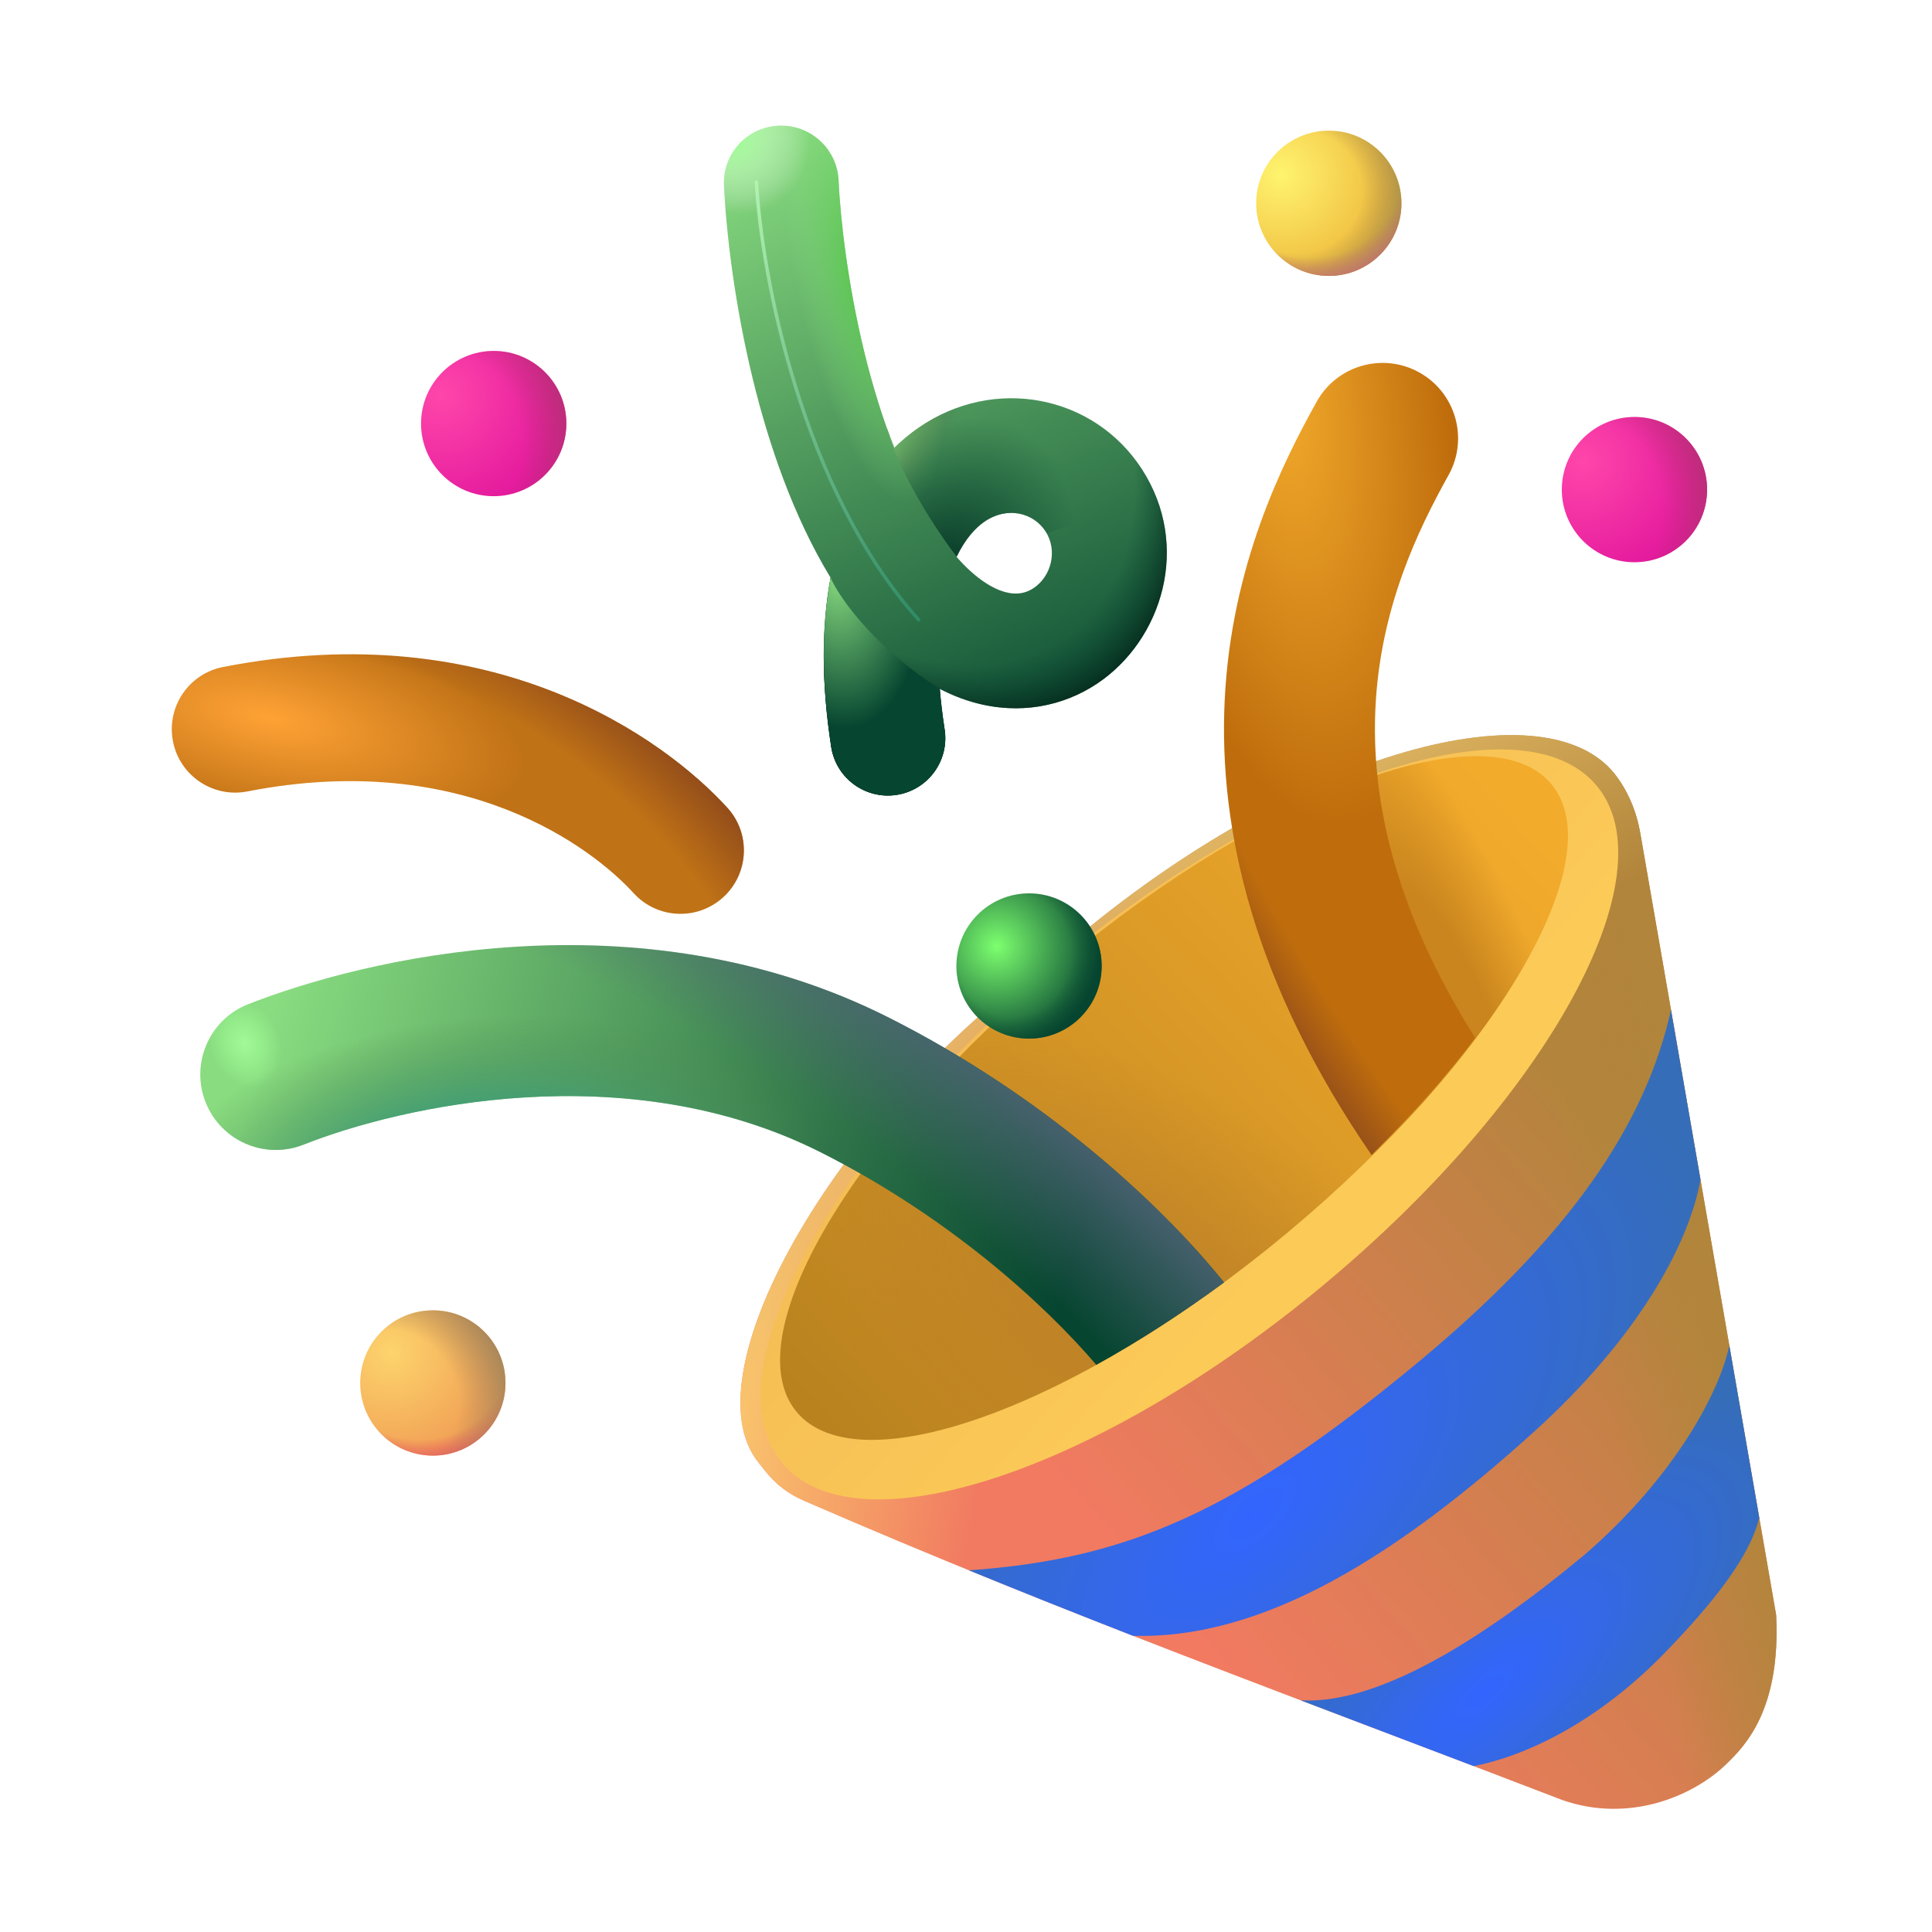<svg width="168" height="168" viewBox="0 0 168 168" fill="none" xmlns="http://www.w3.org/2000/svg">
<path d="M69.896 130.491C67.59 129.486 66.631 128.014 65.938 127.148C59.715 119.376 72.992 96.304 91.948 82.955C112.039 65.461 134.16 59.5 140.383 67.272C141.451 68.606 142.288 70.424 142.637 72.475L154.45 140.438C154.86 148.723 151.693 151.871 150.108 153.409C147.237 156.196 141.653 158.566 135.828 156.516C113.352 147.861 92.295 140.256 69.896 130.491Z" fill="url(#paint0_linear_161_1441)"/>
<path d="M69.896 130.491C67.59 129.486 66.631 128.014 65.938 127.148C59.715 119.376 72.992 96.304 91.948 82.955C112.039 65.461 134.16 59.5 140.383 67.272C141.451 68.606 142.288 70.424 142.637 72.475L154.45 140.438C154.86 148.723 151.693 151.871 150.108 153.409C147.237 156.196 141.653 158.566 135.828 156.516C113.352 147.861 92.295 140.256 69.896 130.491Z" fill="url(#paint1_linear_161_1441)"/>
<path d="M69.896 130.491C67.59 129.486 66.631 128.014 65.938 127.148C59.715 119.376 72.992 96.304 91.948 82.955C112.039 65.461 134.16 59.5 140.383 67.272C141.451 68.606 142.288 70.424 142.637 72.475L154.45 140.438C154.86 148.723 151.693 151.871 150.108 153.409C147.237 156.196 141.653 158.566 135.828 156.516C113.352 147.861 92.295 140.256 69.896 130.491Z" fill="url(#paint2_linear_161_1441)"/>
<path d="M69.896 130.491C67.59 129.486 66.631 128.014 65.938 127.148C59.715 119.376 72.992 96.304 91.948 82.955C112.039 65.461 134.16 59.5 140.383 67.272C141.451 68.606 142.288 70.424 142.637 72.475L154.45 140.438C154.86 148.723 151.693 151.871 150.108 153.409C147.237 156.196 141.653 158.566 135.828 156.516C113.352 147.861 92.295 140.256 69.896 130.491Z" fill="url(#paint3_linear_161_1441)"/>
<path d="M115.063 111.759C95.506 128.022 74.446 134.945 68.023 127.222C61.601 119.499 72.249 100.054 91.806 83.791C111.364 67.528 132.424 60.605 138.846 68.328C145.269 76.051 134.621 95.496 115.063 111.759Z" fill="url(#paint4_linear_161_1441)"/>
<path d="M111.874 107.249C93.749 122.322 74.674 129.271 69.269 122.772C63.864 116.272 74.177 98.785 92.302 83.712C110.427 68.64 129.502 61.69 134.907 68.19C140.312 74.689 130 92.177 111.874 107.249Z" fill="url(#paint5_linear_161_1441)"/>
<path d="M111.874 107.249C93.749 122.322 74.674 129.271 69.269 122.772C63.864 116.272 74.177 98.785 92.302 83.712C110.427 68.64 129.502 61.69 134.907 68.19C140.312 74.689 130 92.177 111.874 107.249Z" fill="url(#paint6_radial_161_1441)"/>
<path d="M111.874 107.249C93.749 122.322 74.674 129.271 69.269 122.772C63.864 116.272 74.177 98.785 92.302 83.712C110.427 68.64 129.502 61.69 134.907 68.19C140.312 74.689 130 92.177 111.874 107.249Z" fill="url(#paint7_radial_161_1441)"/>
<path d="M89.481 90.316C85.993 90.316 83.165 87.488 83.165 84C83.165 80.512 85.993 77.684 89.481 77.684C92.97 77.684 95.798 80.512 95.798 84C95.798 87.488 92.97 90.316 89.481 90.316Z" fill="url(#paint8_radial_161_1441)"/>
<path d="M89.481 90.316C85.993 90.316 83.165 87.488 83.165 84C83.165 80.512 85.993 77.684 89.481 77.684C92.97 77.684 95.798 80.512 95.798 84C95.798 87.488 92.97 90.316 89.481 90.316Z" fill="url(#paint9_radial_161_1441)"/>
<path d="M37.637 126.574C34.149 126.574 31.321 123.746 31.321 120.258C31.321 116.769 34.149 113.941 37.637 113.941C41.126 113.941 43.954 116.769 43.954 120.258C43.954 123.746 41.126 126.574 37.637 126.574Z" fill="url(#paint10_radial_161_1441)"/>
<path d="M37.637 126.574C34.149 126.574 31.321 123.746 31.321 120.258C31.321 116.769 34.149 113.941 37.637 113.941C41.126 113.941 43.954 116.769 43.954 120.258C43.954 123.746 41.126 126.574 37.637 126.574Z" fill="url(#paint11_radial_161_1441)"/>
<path d="M37.637 126.574C34.149 126.574 31.321 123.746 31.321 120.258C31.321 116.769 34.149 113.941 37.637 113.941C41.126 113.941 43.954 116.769 43.954 120.258C43.954 123.746 41.126 126.574 37.637 126.574Z" fill="url(#paint12_radial_161_1441)"/>
<path d="M42.928 43.148C39.44 43.148 36.612 40.32 36.612 36.832C36.612 33.344 39.44 30.516 42.928 30.516C46.417 30.516 49.245 33.344 49.245 36.832C49.245 40.32 46.417 43.148 42.928 43.148Z" fill="url(#paint13_radial_161_1441)"/>
<path d="M42.928 43.148C39.44 43.148 36.612 40.32 36.612 36.832C36.612 33.344 39.44 30.516 42.928 30.516C46.417 30.516 49.245 33.344 49.245 36.832C49.245 40.32 46.417 43.148 42.928 43.148Z" fill="url(#paint14_radial_161_1441)"/>
<path d="M115.548 23.994C112.059 23.994 109.231 21.166 109.231 17.678C109.231 14.189 112.059 11.361 115.548 11.361C119.036 11.361 121.864 14.189 121.864 17.678C121.864 21.166 119.036 23.994 115.548 23.994Z" fill="url(#paint15_radial_161_1441)"/>
<path d="M115.548 23.994C112.059 23.994 109.231 21.166 109.231 17.678C109.231 14.189 112.059 11.361 115.548 11.361C119.036 11.361 121.864 14.189 121.864 17.678C121.864 21.166 119.036 23.994 115.548 23.994Z" fill="url(#paint16_radial_161_1441)"/>
<path d="M115.548 23.994C112.059 23.994 109.231 21.166 109.231 17.678C109.231 14.189 112.059 11.361 115.548 11.361C119.036 11.361 121.864 14.189 121.864 17.678C121.864 21.166 119.036 23.994 115.548 23.994Z" fill="url(#paint17_radial_161_1441)"/>
<path d="M142.126 48.891C138.638 48.891 135.81 46.063 135.81 42.574C135.81 39.086 138.638 36.258 142.126 36.258C145.614 36.258 148.442 39.086 148.442 42.574C148.442 46.063 145.614 48.891 142.126 48.891Z" fill="url(#paint18_radial_161_1441)"/>
<path d="M142.126 48.891C138.638 48.891 135.81 46.063 135.81 42.574C135.81 39.086 138.638 36.258 142.126 36.258C145.614 36.258 148.442 39.086 148.442 42.574C148.442 46.063 145.614 48.891 142.126 48.891Z" fill="url(#paint19_radial_161_1441)"/>
<path d="M84.249 136.548C97.93 135.598 107.526 131.503 123.073 118.658C136.447 107.609 143.087 97.806 145.303 87.81L147.87 102.582C146.821 108.363 142.309 116.443 133.368 124.523C121.673 135.091 110.03 142.57 98.515 142.242C93.776 140.392 89.03 138.505 84.249 136.548Z" fill="url(#paint20_radial_161_1441)"/>
<path d="M113.101 147.855C119.677 148.222 128.569 142.857 137.798 135.188C145.673 128.379 149.557 120.982 150.375 116.99L152.982 131.991C152.337 134.527 150.373 137.974 144.688 143.801C138.332 150.316 131.939 152.852 128.143 153.573C125.449 152.546 122.772 151.53 120.106 150.518C117.763 149.628 115.43 148.742 113.101 147.855Z" fill="url(#paint21_radial_161_1441)"/>
<path fill-rule="evenodd" clip-rule="evenodd" d="M21.509 68.821C40.397 65.13 51.559 73.784 55.097 77.665C57.148 79.915 60.635 80.076 62.884 78.025C65.134 75.974 65.295 72.487 63.244 70.238C57.759 64.22 42.916 53.405 19.395 58C16.407 58.584 14.458 61.479 15.041 64.467C15.625 67.455 18.521 69.404 21.509 68.821Z" fill="url(#paint22_radial_161_1441)"/>
<path fill-rule="evenodd" clip-rule="evenodd" d="M21.509 68.821C40.397 65.13 51.559 73.784 55.097 77.665C57.148 79.915 60.635 80.076 62.884 78.025C65.134 75.974 65.295 72.487 63.244 70.238C57.759 64.22 42.916 53.405 19.395 58C16.407 58.584 14.458 61.479 15.041 64.467C15.625 67.455 18.521 69.404 21.509 68.821Z" fill="url(#paint23_radial_161_1441)"/>
<path fill-rule="evenodd" clip-rule="evenodd" d="M67.704 10.932C64.953 11.061 62.826 13.396 62.955 16.147C63.132 19.935 63.822 26.246 65.467 32.987C66.843 38.622 68.96 44.871 72.221 50.229C71.433 54.409 71.412 59.342 72.277 64.95C72.697 67.672 75.245 69.539 77.967 69.119C80.689 68.698 82.556 66.151 82.136 63.429C81.942 62.174 81.804 60.999 81.716 59.899C82.684 60.404 83.675 60.8 84.688 61.082C88.641 62.187 92.434 61.421 95.4 59.445C101.036 55.691 103.634 47.476 99.272 40.76C95.122 34.371 86.474 32.634 79.897 37.179C79.139 37.704 78.427 38.294 77.763 38.95C76.714 36.296 75.852 33.465 75.157 30.622C73.681 24.575 73.07 18.907 72.919 15.681C72.79 12.93 70.456 10.803 67.704 10.932ZM83.176 48.42C83.933 46.843 84.833 45.894 85.569 45.385C87.627 43.963 89.888 44.625 90.906 46.193C91.998 47.874 91.421 50.111 89.87 51.144C89.243 51.561 88.439 51.773 87.372 51.475C86.407 51.205 84.929 50.422 83.176 48.42Z" fill="url(#paint24_linear_161_1441)"/>
<path fill-rule="evenodd" clip-rule="evenodd" d="M67.704 10.932C64.953 11.061 62.826 13.396 62.955 16.147C63.132 19.935 63.822 26.246 65.467 32.987C66.843 38.622 68.96 44.871 72.221 50.229C71.433 54.409 71.412 59.342 72.277 64.95C72.697 67.672 75.245 69.539 77.967 69.119C80.689 68.698 82.556 66.151 82.136 63.429C81.942 62.174 81.804 60.999 81.716 59.899C82.684 60.404 83.675 60.8 84.688 61.082C88.641 62.187 92.434 61.421 95.4 59.445C101.036 55.691 103.634 47.476 99.272 40.76C95.122 34.371 86.474 32.634 79.897 37.179C79.139 37.704 78.427 38.294 77.763 38.95C76.714 36.296 75.852 33.465 75.157 30.622C73.681 24.575 73.07 18.907 72.919 15.681C72.79 12.93 70.456 10.803 67.704 10.932ZM83.176 48.42C83.933 46.843 84.833 45.894 85.569 45.385C87.627 43.963 89.888 44.625 90.906 46.193C91.998 47.874 91.421 50.111 89.87 51.144C89.243 51.561 88.439 51.773 87.372 51.475C86.407 51.205 84.929 50.422 83.176 48.42Z" fill="url(#paint25_radial_161_1441)"/>
<path fill-rule="evenodd" clip-rule="evenodd" d="M67.704 10.932C64.953 11.061 62.826 13.396 62.955 16.147C63.132 19.935 63.822 26.246 65.467 32.987C66.843 38.622 68.96 44.871 72.221 50.229C71.433 54.409 71.412 59.342 72.277 64.95C72.697 67.672 75.245 69.539 77.967 69.119C80.689 68.698 82.556 66.151 82.136 63.429C81.942 62.174 81.804 60.999 81.716 59.899C82.684 60.404 83.675 60.8 84.688 61.082C88.641 62.187 92.434 61.421 95.4 59.445C101.036 55.691 103.634 47.476 99.272 40.76C95.122 34.371 86.474 32.634 79.897 37.179C79.139 37.704 78.427 38.294 77.763 38.95C76.714 36.296 75.852 33.465 75.157 30.622C73.681 24.575 73.07 18.907 72.919 15.681C72.79 12.93 70.456 10.803 67.704 10.932ZM83.176 48.42C83.933 46.843 84.833 45.894 85.569 45.385C87.627 43.963 89.888 44.625 90.906 46.193C91.998 47.874 91.421 50.111 89.87 51.144C89.243 51.561 88.439 51.773 87.372 51.475C86.407 51.205 84.929 50.422 83.176 48.42Z" fill="url(#paint26_radial_161_1441)"/>
<path fill-rule="evenodd" clip-rule="evenodd" d="M67.704 10.932C64.953 11.061 62.826 13.396 62.955 16.147C63.132 19.935 63.822 26.246 65.467 32.987C66.843 38.622 68.96 44.871 72.221 50.229C71.433 54.409 71.412 59.342 72.277 64.95C72.697 67.672 75.245 69.539 77.967 69.119C80.689 68.698 82.556 66.151 82.136 63.429C81.942 62.174 81.804 60.999 81.716 59.899C82.684 60.404 83.675 60.8 84.688 61.082C88.641 62.187 92.434 61.421 95.4 59.445C101.036 55.691 103.634 47.476 99.272 40.76C95.122 34.371 86.474 32.634 79.897 37.179C79.139 37.704 78.427 38.294 77.763 38.95C76.714 36.296 75.852 33.465 75.157 30.622C73.681 24.575 73.07 18.907 72.919 15.681C72.79 12.93 70.456 10.803 67.704 10.932ZM83.176 48.42C83.933 46.843 84.833 45.894 85.569 45.385C87.627 43.963 89.888 44.625 90.906 46.193C91.998 47.874 91.421 50.111 89.87 51.144C89.243 51.561 88.439 51.773 87.372 51.475C86.407 51.205 84.929 50.422 83.176 48.42Z" fill="url(#paint27_radial_161_1441)"/>
<path fill-rule="evenodd" clip-rule="evenodd" d="M95.332 118.683C98.924 116.696 102.668 114.291 106.435 111.514C100.731 104.445 90.543 95.172 77.259 88.476C55.433 77.474 31.367 83.446 21.561 87.333C18.192 88.669 16.543 92.483 17.879 95.852C19.214 99.221 23.028 100.87 26.398 99.534C34.803 96.203 54.457 91.68 71.351 100.196C82.495 105.813 90.78 113.365 95.332 118.683Z" fill="url(#paint28_linear_161_1441)"/>
<path fill-rule="evenodd" clip-rule="evenodd" d="M95.332 118.683C98.924 116.696 102.668 114.291 106.435 111.514C100.731 104.445 90.543 95.172 77.259 88.476C55.433 77.474 31.367 83.446 21.561 87.333C18.192 88.669 16.543 92.483 17.879 95.852C19.214 99.221 23.028 100.87 26.398 99.534C34.803 96.203 54.457 91.68 71.351 100.196C82.495 105.813 90.78 113.365 95.332 118.683Z" fill="url(#paint29_radial_161_1441)"/>
<path fill-rule="evenodd" clip-rule="evenodd" d="M95.332 118.683C98.924 116.696 102.668 114.291 106.435 111.514C100.731 104.445 90.543 95.172 77.259 88.476C55.433 77.474 31.367 83.446 21.561 87.333C18.192 88.669 16.543 92.483 17.879 95.852C19.214 99.221 23.028 100.87 26.398 99.534C34.803 96.203 54.457 91.68 71.351 100.196C82.495 105.813 90.78 113.365 95.332 118.683Z" fill="url(#paint30_radial_161_1441)"/>
<path fill-rule="evenodd" clip-rule="evenodd" d="M95.332 118.683C98.924 116.696 102.668 114.291 106.435 111.514C100.731 104.445 90.543 95.172 77.259 88.476C55.433 77.474 31.367 83.446 21.561 87.333C18.192 88.669 16.543 92.483 17.879 95.852C19.214 99.221 23.028 100.87 26.398 99.534C34.803 96.203 54.457 91.68 71.351 100.196C82.495 105.813 90.78 113.365 95.332 118.683Z" fill="url(#paint31_radial_161_1441)"/>
<path fill-rule="evenodd" clip-rule="evenodd" d="M114.493 34.93C116.255 31.763 120.251 30.624 123.418 32.387C126.585 34.149 127.724 38.145 125.961 41.312C123.3 46.094 120.023 52.846 119.604 61.539C119.239 69.116 121.023 78.724 128.276 90.251C125.766 93.572 122.736 97.014 119.269 100.432C109.043 85.557 105.948 72.233 106.494 60.907C107.059 49.195 111.493 40.319 114.493 34.93Z" fill="url(#paint32_radial_161_1441)"/>
<path fill-rule="evenodd" clip-rule="evenodd" d="M114.493 34.93C116.255 31.763 120.251 30.624 123.418 32.387C126.585 34.149 127.724 38.145 125.961 41.312C123.3 46.094 120.023 52.846 119.604 61.539C119.239 69.116 121.023 78.724 128.276 90.251C125.766 93.572 122.736 97.014 119.269 100.432C109.043 85.557 105.948 72.233 106.494 60.907C107.059 49.195 111.493 40.319 114.493 34.93Z" fill="url(#paint33_radial_161_1441)"/>
<path d="M100.511 43.11C100.188 42.313 99.781 41.527 99.283 40.76C95.133 34.371 86.485 32.634 79.908 37.18C79.15 37.704 78.438 38.294 77.775 38.95C77.56 38.407 77.353 37.858 77.154 37.302C77.145 37.336 77.135 37.369 77.126 37.403C78.477 41.658 81.508 46.213 83.192 48.411C83.948 46.839 84.845 45.893 85.58 45.385C87.638 43.963 89.899 44.625 90.917 46.193C90.957 46.254 90.995 46.316 91.03 46.378L100.511 43.11Z" fill="url(#paint34_radial_161_1441)"/>
<path d="M100.511 43.11C100.188 42.313 99.781 41.527 99.283 40.76C95.133 34.371 86.485 32.634 79.908 37.18C79.15 37.704 78.438 38.294 77.775 38.95C77.56 38.407 77.353 37.858 77.154 37.302C77.145 37.336 77.135 37.369 77.126 37.403C78.477 41.658 81.508 46.213 83.192 48.411C83.948 46.839 84.845 45.893 85.58 45.385C87.638 43.963 89.899 44.625 90.917 46.193C90.957 46.254 90.995 46.316 91.03 46.378L100.511 43.11Z" fill="url(#paint35_radial_161_1441)"/>
<path d="M72.231 50.234C71.443 54.413 71.423 59.344 72.288 64.95C72.708 67.672 75.255 69.539 77.978 69.118C80.7 68.698 82.567 66.151 82.147 63.429C81.953 62.176 81.816 61.003 81.728 59.905C76.572 56.669 73.168 52.362 72.231 50.234Z" fill="#064530"/>
<path d="M72.231 50.234C71.443 54.413 71.423 59.344 72.288 64.95C72.708 67.672 75.255 69.539 77.978 69.118C80.7 68.698 82.567 66.151 82.147 63.429C81.953 62.176 81.816 61.003 81.728 59.905C76.572 56.669 73.168 52.362 72.231 50.234Z" fill="url(#paint36_radial_161_1441)"/>
<path d="M65.774 15.832C66.212 23.762 69.646 42.476 79.883 53.894" stroke="url(#paint37_linear_161_1441)" stroke-width="0.3" stroke-linecap="round"/>
<defs>
<linearGradient id="paint0_linear_161_1441" x1="145.836" y1="104.918" x2="103.508" y2="141.668" gradientUnits="userSpaceOnUse">
<stop stop-color="#B3843C"/>
<stop offset="1" stop-color="#F17A61"/>
</linearGradient>
<linearGradient id="paint1_linear_161_1441" x1="150.514" y1="110.605" x2="138.125" y2="113.121" gradientUnits="userSpaceOnUse">
<stop stop-color="#B1853B"/>
<stop offset="1" stop-color="#B1853B" stop-opacity="0"/>
</linearGradient>
<linearGradient id="paint2_linear_161_1441" x1="64.387" y1="125.098" x2="85.297" y2="128.543" gradientUnits="userSpaceOnUse">
<stop stop-color="#F9C26C"/>
<stop offset="1" stop-color="#F9C26C" stop-opacity="0"/>
</linearGradient>
<linearGradient id="paint3_linear_161_1441" x1="109.436" y1="65.051" x2="122.867" y2="87.856" gradientUnits="userSpaceOnUse">
<stop stop-color="#E6BF69"/>
<stop offset="1" stop-color="#E6BF69" stop-opacity="0"/>
</linearGradient>
<linearGradient id="paint4_linear_161_1441" x1="114.008" y1="110.695" x2="86.759" y2="86.374" gradientUnits="userSpaceOnUse">
<stop stop-color="#FCCB57"/>
<stop offset="1" stop-color="#F5BD55"/>
</linearGradient>
<linearGradient id="paint5_linear_161_1441" x1="130.907" y1="69.316" x2="67.086" y2="127.887" gradientUnits="userSpaceOnUse">
<stop stop-color="#F3AB2C"/>
<stop offset="1" stop-color="#B57F1E"/>
</linearGradient>
<radialGradient id="paint6_radial_161_1441" cx="0" cy="0" r="1" gradientUnits="userSpaceOnUse" gradientTransform="translate(126.477 91.136) rotate(-110.621) scale(34.007 9.525)">
<stop offset="0.423" stop-color="#CA851E"/>
<stop offset="1" stop-color="#CA851E" stop-opacity="0"/>
</radialGradient>
<radialGradient id="paint7_radial_161_1441" cx="0" cy="0" r="1" gradientUnits="userSpaceOnUse" gradientTransform="translate(99.407 114.27) rotate(-146.648) scale(34.175 20.013)">
<stop stop-color="#BC7F28"/>
<stop offset="1" stop-color="#BC7F28" stop-opacity="0"/>
</radialGradient>
<radialGradient id="paint8_radial_161_1441" cx="0" cy="0" r="1" gradientUnits="userSpaceOnUse" gradientTransform="translate(86.692 82.278) rotate(41.332) scale(9.067)">
<stop stop-color="#7DFF6F"/>
<stop offset="1" stop-color="#064530"/>
</radialGradient>
<radialGradient id="paint9_radial_161_1441" cx="0" cy="0" r="1" gradientUnits="userSpaceOnUse" gradientTransform="translate(88.239 83.13) rotate(19.949) scale(9.106 9.981)">
<stop offset="0.535" stop-color="#064530" stop-opacity="0"/>
<stop offset="1" stop-color="#064530"/>
</radialGradient>
<radialGradient id="paint10_radial_161_1441" cx="0" cy="0" r="1" gradientUnits="userSpaceOnUse" gradientTransform="translate(33.977 117.588) rotate(45.431) scale(10.382)">
<stop stop-color="#FDD46C"/>
<stop offset="1" stop-color="#F09C53"/>
</radialGradient>
<radialGradient id="paint11_radial_161_1441" cx="0" cy="0" r="1" gradientUnits="userSpaceOnUse" gradientTransform="translate(36.461 117.037) rotate(79.173) scale(10.284)">
<stop offset="0.792" stop-color="#E76260" stop-opacity="0"/>
<stop offset="0.964" stop-color="#E76260"/>
</radialGradient>
<radialGradient id="paint12_radial_161_1441" cx="0" cy="0" r="1" gradientUnits="userSpaceOnUse" gradientTransform="translate(34.624 121.3) rotate(-32.442) scale(10.415 12.264)">
<stop offset="0.482" stop-color="#AA885A" stop-opacity="0"/>
<stop offset="0.907" stop-color="#AA885A"/>
</radialGradient>
<radialGradient id="paint13_radial_161_1441" cx="0" cy="0" r="1" gradientUnits="userSpaceOnUse" gradientTransform="translate(38.405 34.374) rotate(47.613) scale(10.816)">
<stop stop-color="#FF46AA"/>
<stop offset="1" stop-color="#E3189D"/>
</radialGradient>
<radialGradient id="paint14_radial_161_1441" cx="0" cy="0" r="1" gradientUnits="userSpaceOnUse" gradientTransform="translate(40.262 37.98) rotate(-6.71) scale(9.829 13.154)">
<stop offset="0.522" stop-color="#B63173" stop-opacity="0"/>
<stop offset="1" stop-color="#B63173"/>
</radialGradient>
<radialGradient id="paint15_radial_161_1441" cx="0" cy="0" r="1" gradientUnits="userSpaceOnUse" gradientTransform="translate(111.409 15.149) rotate(40.426) scale(9.666)">
<stop stop-color="#FFF46F"/>
<stop offset="1" stop-color="#EFB93C"/>
</radialGradient>
<radialGradient id="paint16_radial_161_1441" cx="0" cy="0" r="1" gradientUnits="userSpaceOnUse" gradientTransform="translate(112.792 16.655) rotate(-1.481) scale(10.052 9.571)">
<stop offset="0.559" stop-color="#AA904B" stop-opacity="0"/>
<stop offset="0.944" stop-color="#AA904B"/>
</radialGradient>
<radialGradient id="paint17_radial_161_1441" cx="0" cy="0" r="1" gradientUnits="userSpaceOnUse" gradientTransform="translate(113.926 14.109) rotate(77.661) scale(10.748)">
<stop offset="0.772" stop-color="#C47072" stop-opacity="0"/>
<stop offset="1" stop-color="#C47072"/>
</radialGradient>
<radialGradient id="paint18_radial_161_1441" cx="0" cy="0" r="1" gradientUnits="userSpaceOnUse" gradientTransform="translate(137.603 40.116) rotate(47.613) scale(10.816)">
<stop stop-color="#FF46AA"/>
<stop offset="1" stop-color="#E3189D"/>
</radialGradient>
<radialGradient id="paint19_radial_161_1441" cx="0" cy="0" r="1" gradientUnits="userSpaceOnUse" gradientTransform="translate(139.46 43.723) rotate(-6.71) scale(9.829 13.154)">
<stop offset="0.522" stop-color="#B63173" stop-opacity="0"/>
<stop offset="1" stop-color="#B63173"/>
</radialGradient>
<radialGradient id="paint20_radial_161_1441" cx="0" cy="0" r="1" gradientUnits="userSpaceOnUse" gradientTransform="translate(109.086 131.66) rotate(46.79) scale(22.285 48.791)">
<stop stop-color="#3365FF"/>
<stop offset="1" stop-color="#356DB9"/>
</radialGradient>
<radialGradient id="paint21_radial_161_1441" cx="0" cy="0" r="1" gradientUnits="userSpaceOnUse" gradientTransform="translate(129.102 147.082) rotate(48.402) scale(13.756 34.797)">
<stop stop-color="#3365FF"/>
<stop offset="1" stop-color="#356DB9"/>
</radialGradient>
<radialGradient id="paint22_radial_161_1441" cx="0" cy="0" r="1" gradientUnits="userSpaceOnUse" gradientTransform="translate(23.446 62.426) rotate(11.717) scale(22.62 8.439)">
<stop stop-color="#FFA235"/>
<stop offset="1" stop-color="#C07216"/>
</radialGradient>
<radialGradient id="paint23_radial_161_1441" cx="0" cy="0" r="1" gradientUnits="userSpaceOnUse" gradientTransform="translate(39.811 80.473) rotate(-52.645) scale(23.323 41.566)">
<stop offset="0.752" stop-color="#944E1A" stop-opacity="0"/>
<stop offset="1" stop-color="#944E1A"/>
</radialGradient>
<linearGradient id="paint24_linear_161_1441" x1="67.923" y1="10.927" x2="91.453" y2="67.32" gradientUnits="userSpaceOnUse">
<stop stop-color="#89DC80"/>
<stop offset="1" stop-color="#064530"/>
</linearGradient>
<radialGradient id="paint25_radial_161_1441" cx="0" cy="0" r="1" gradientUnits="userSpaceOnUse" gradientTransform="translate(73.088 29.246) rotate(51.783) scale(40.743 24.922)">
<stop offset="0.802" stop-color="#064530" stop-opacity="0"/>
<stop offset="0.951" stop-color="#032016"/>
</radialGradient>
<radialGradient id="paint26_radial_161_1441" cx="0" cy="0" r="1" gradientUnits="userSpaceOnUse" gradientTransform="translate(75.126 24.527) rotate(167.905) scale(5.873 19.715)">
<stop stop-color="#51C644"/>
<stop offset="1" stop-color="#89DC80" stop-opacity="0"/>
</radialGradient>
<radialGradient id="paint27_radial_161_1441" cx="0" cy="0" r="1" gradientUnits="userSpaceOnUse" gradientTransform="translate(63.477 11.812) rotate(38.047) scale(7.187 6.462)">
<stop stop-color="#9AFF8F"/>
<stop offset="1" stop-color="white" stop-opacity="0"/>
</radialGradient>
<linearGradient id="paint28_linear_161_1441" x1="92.136" y1="113.898" x2="21.738" y2="95.449" gradientUnits="userSpaceOnUse">
<stop stop-color="#064530"/>
<stop offset="1" stop-color="#89DC80"/>
</linearGradient>
<radialGradient id="paint29_radial_161_1441" cx="0" cy="0" r="1" gradientUnits="userSpaceOnUse" gradientTransform="translate(66.096 125.409) rotate(-50.162) scale(41.895 105.019)">
<stop offset="0.623" stop-color="#526579" stop-opacity="0"/>
<stop offset="0.962" stop-color="#526579"/>
</radialGradient>
<radialGradient id="paint30_radial_161_1441" cx="0" cy="0" r="1" gradientUnits="userSpaceOnUse" gradientTransform="translate(42.566 102.799) rotate(85.601) scale(14.381 28.913)">
<stop offset="0.396" stop-color="#3D9E7B"/>
<stop offset="1" stop-color="#538E4D" stop-opacity="0"/>
</radialGradient>
<radialGradient id="paint31_radial_161_1441" cx="0" cy="0" r="1" gradientUnits="userSpaceOnUse" gradientTransform="translate(21.242 90.712) rotate(-111.181) scale(3.943 3.109)">
<stop stop-color="#A1FA97"/>
<stop offset="1" stop-color="#9EFF94" stop-opacity="0"/>
</radialGradient>
<radialGradient id="paint32_radial_161_1441" cx="0" cy="0" r="1" gradientUnits="userSpaceOnUse" gradientTransform="translate(111.07 33.79) rotate(80.577) scale(38.387 14.381)">
<stop stop-color="#F3AB2C"/>
<stop offset="1" stop-color="#BF6D0C"/>
</radialGradient>
<radialGradient id="paint33_radial_161_1441" cx="0" cy="0" r="1" gradientUnits="userSpaceOnUse" gradientTransform="translate(131.112 73.374) rotate(148.824) scale(25.244 79.224)">
<stop offset="0.804" stop-color="#944E1A" stop-opacity="0"/>
<stop offset="1" stop-color="#944E1A"/>
</radialGradient>
<radialGradient id="paint34_radial_161_1441" cx="0" cy="0" r="1" gradientUnits="userSpaceOnUse" gradientTransform="translate(81.798 49.978) rotate(-60.77) scale(14.376 10.746)">
<stop stop-color="#053525"/>
<stop offset="1" stop-color="#064530" stop-opacity="0"/>
</radialGradient>
<radialGradient id="paint35_radial_161_1441" cx="0" cy="0" r="1" gradientUnits="userSpaceOnUse" gradientTransform="translate(77.126 39.128) rotate(-52.343) scale(9.739 3.946)">
<stop stop-color="#72B76B"/>
<stop offset="1" stop-color="#4C7049" stop-opacity="0"/>
</radialGradient>
<radialGradient id="paint36_radial_161_1441" cx="0" cy="0" r="1" gradientUnits="userSpaceOnUse" gradientTransform="translate(72.746 49.793) rotate(85.15) scale(13.584 7.56)">
<stop stop-color="#89DC80"/>
<stop offset="1" stop-color="#89DC80" stop-opacity="0"/>
</radialGradient>
<linearGradient id="paint37_linear_161_1441" x1="66.923" y1="10.254" x2="87.43" y2="57.504" gradientUnits="userSpaceOnUse">
<stop stop-color="#C1FFBA"/>
<stop offset="1" stop-color="#1B7A5A"/>
</linearGradient>
</defs>
</svg>
